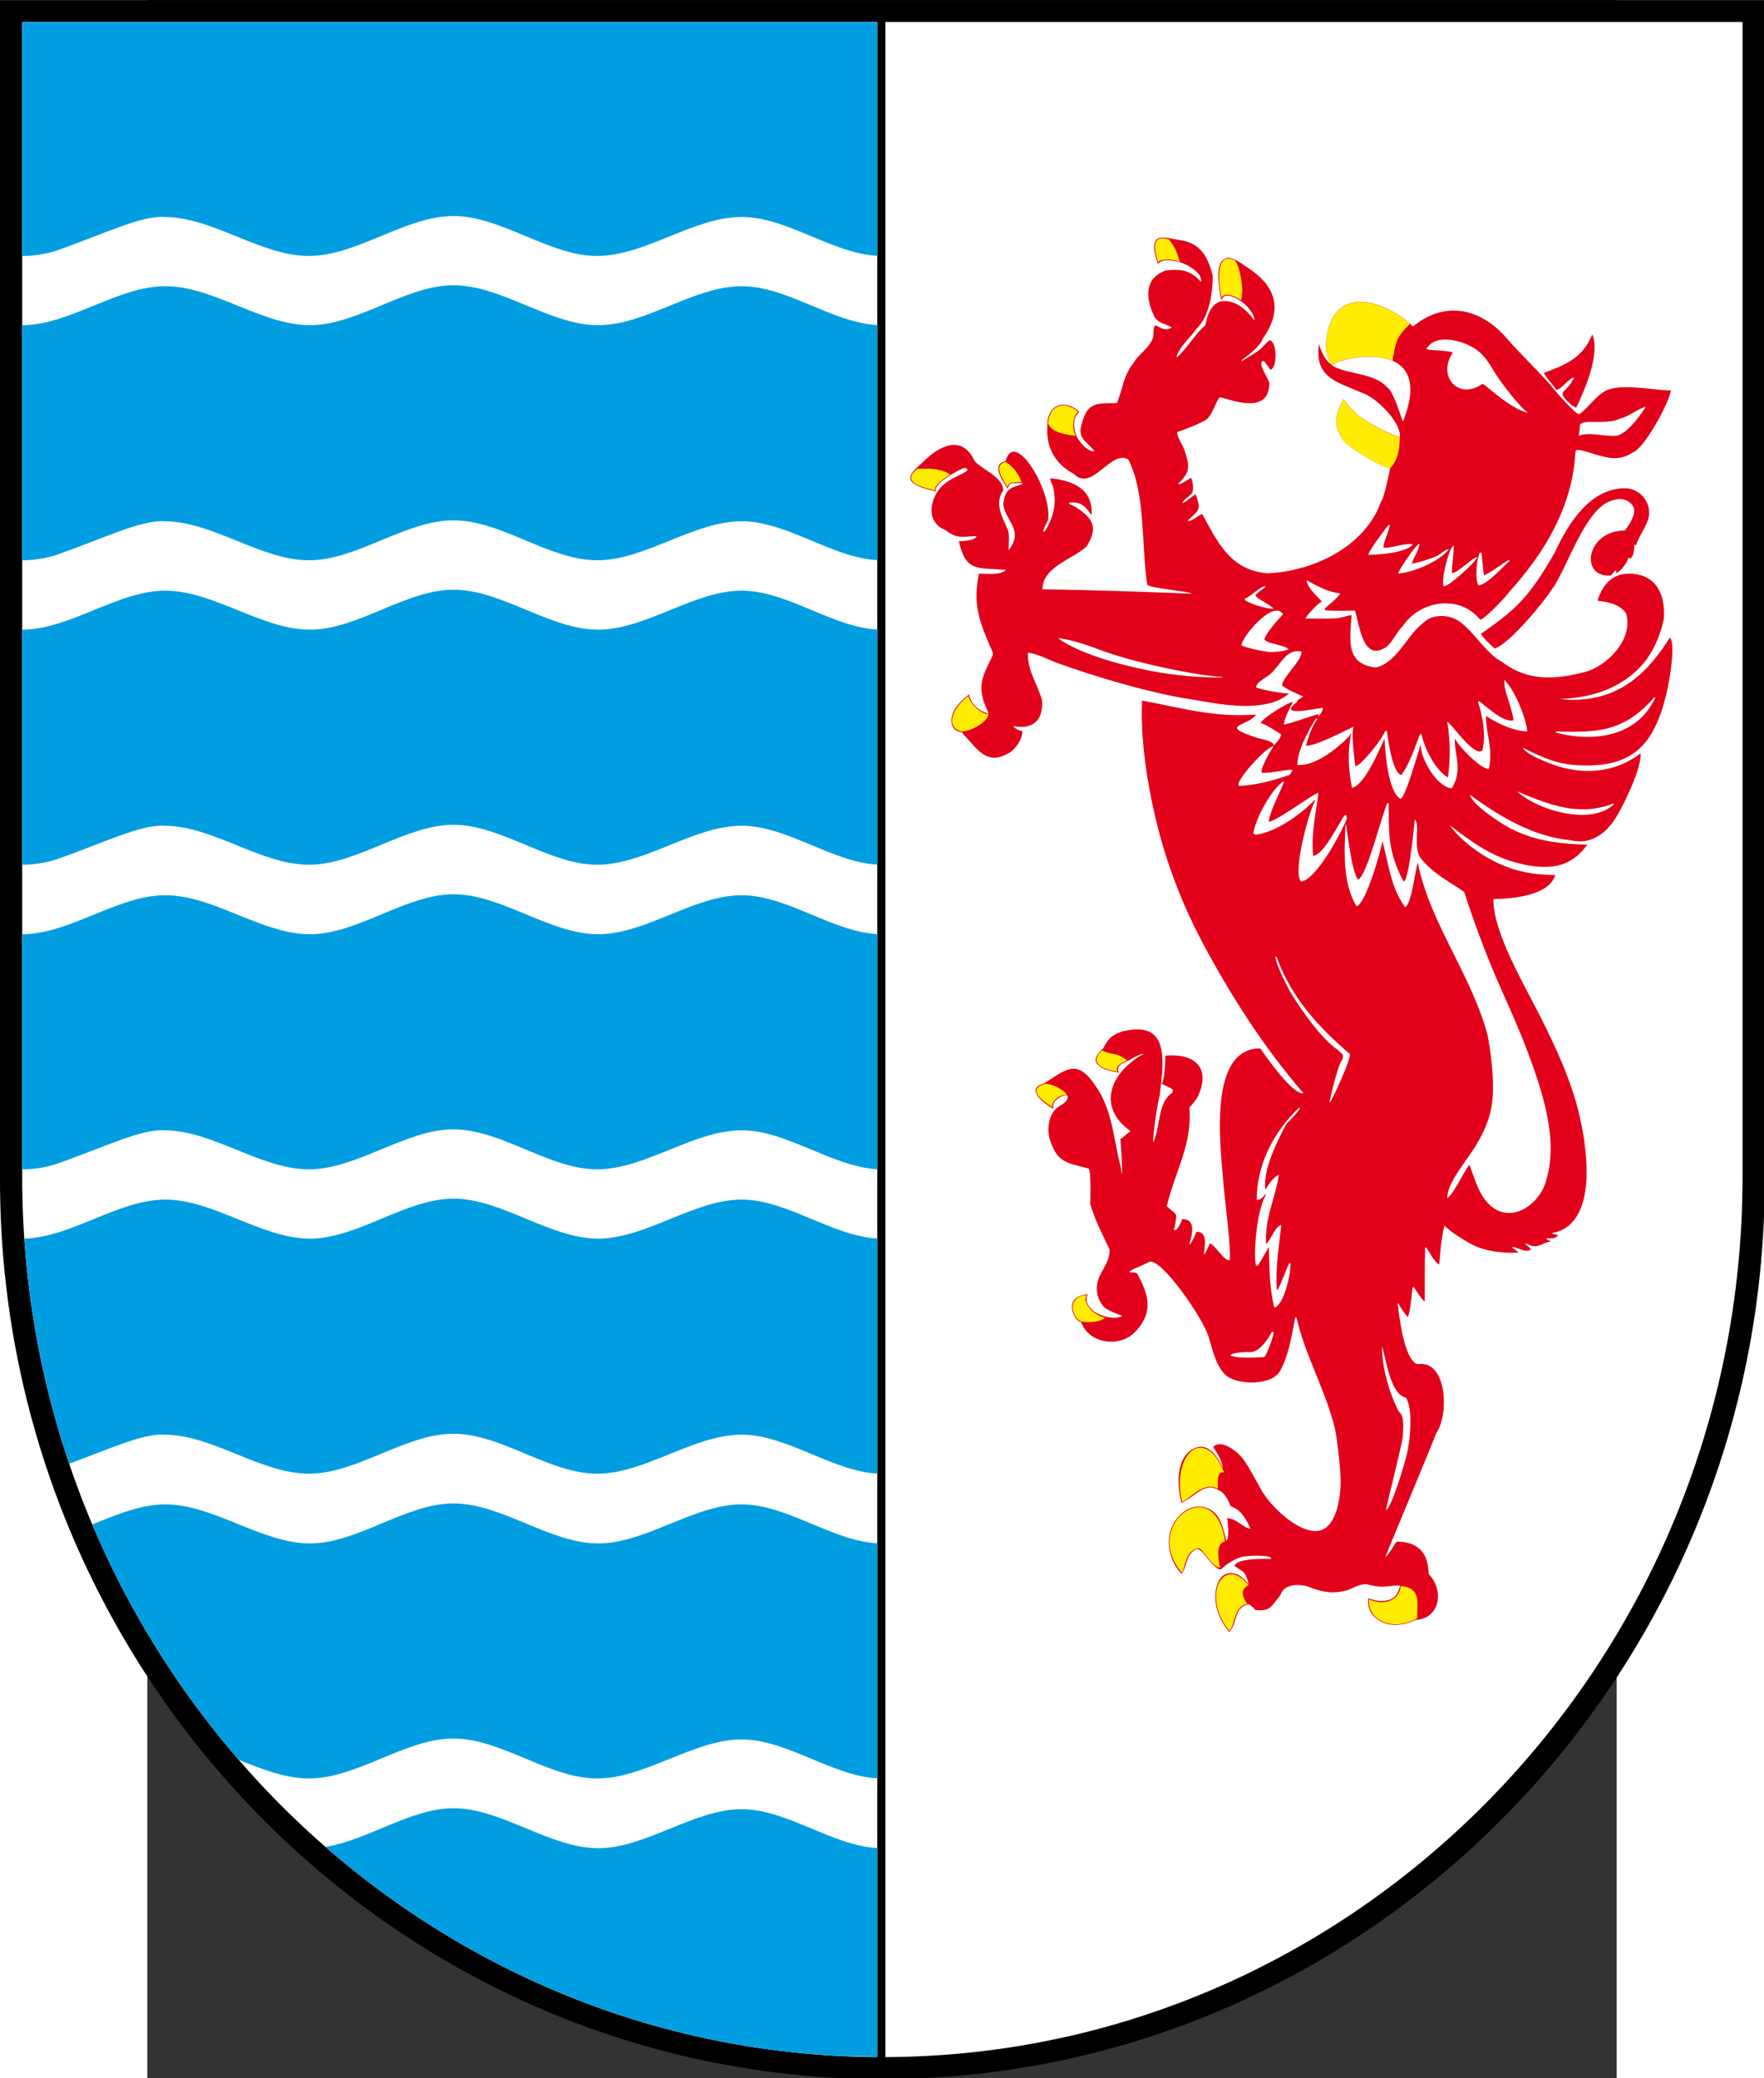 <?xml version="1.0" encoding="UTF-8" standalone="no"?>
<!-- Creator: CorelDRAW -->
<svg
        xmlns:dc="http://purl.org/dc/elements/1.1/"
        xmlns:cc="http://web.resource.org/cc/"
        xmlns:rdf="http://www.w3.org/1999/02/22-rdf-syntax-ns#"
        xmlns="http://www.w3.org/2000/svg"
        xmlns:sodipodi="http://sodipodi.sourceforge.net/DTD/sodipodi-0.dtd"
        xmlns:inkscape="http://www.inkscape.org/namespaces/inkscape"
        xml:space="preserve"
        width="744"
        height="876.489"
        style="shape-rendering:geometricPrecision; text-rendering:geometricPrecision; image-rendering:optimizeQuality; fill-rule:evenodd; clip-rule:evenodd"
        viewBox="0 0 210 297"
        id="svg2"
        sodipodi:version="0.32"
        inkscape:version="0.45.1"
        sodipodi:docname="POL powiat tczewski COA.svg"
        inkscape:output_extension="org.inkscape.output.svg.inkscape"
        sodipodi:docbase="C:\Users\Mistrz\Desktop\Herby"
        version="1.0"><rect x="0" y="0" width="210" height="297" fill="#333333" stroke="none"/><sodipodi:namedview
   inkscape:window-height="480"
   inkscape:window-width="640"
   inkscape:pageshadow="2"
   inkscape:pageopacity="0.0"
   guidetolerance="10.0"
   gridtolerance="10.0"
   objecttolerance="10.0"
   borderopacity="1.0"
   bordercolor="#666666"
   pagecolor="#ffffff"
   id="base" />
 <defs
   id="defs4">
  <style
   type="text/css"
   id="style6">
   
    .str0 {stroke:black;stroke-width:0.16}
    .fil5 {fill:none}
    .fil1 {fill:white}
    .fil0 {fill:black}
    .fil6 {fill:#009EE0}
    .fil2 {fill:#E2001A}
    .fil4 {fill:#FFEC00}
    .fil3 {fill:white}
   
  </style>
 </defs>
 <g
   id="Warstwa_x0020_1"
   transform="matrix(1.201,0,0,1.201,-21.053,-29.775)">
  <path
   class="fil0"
   d="M 210,165.202 C 210,224.132 162.832,272.198 105,272.198 C 47.167,272.198 0,224.133 0,165.202 L 0,24.802 L 210,24.802 L 210,165.202 z "
   id="path10"
   style="fill:#000000" />
  <path
   class="fil1"
   d="M 207.359,27.412 L 207.359,164.85 C 207.359,222.414 161.572,269.384 105.358,269.583 L 105.358,27.412 L 207.359,27.412 L 207.359,27.412 z M 104.396,269.58 C 48.294,269.245 2.64,222.331 2.64,164.851 L 2.64,27.413 L 104.396,27.413 L 104.396,269.581 L 104.396,269.58 z "
   id="path12"
   style="fill:#ffffff" />
  <path
   class="fil2"
   d="M 148.559,215.697 C 146.803,216.034 147.26,218.023 146.28,218.988 C 145.039,217.532 144.245,215.432 144.795,213.529 C 145.076,212.561 145.722,211.767 146.942,212.055 C 147.611,212.213 148.086,212.717 148.603,213.312 C 148.138,211.586 147.964,211.945 146.875,211.102 C 147.398,210.179 150.308,210.301 151.238,210.301 C 151.508,209.917 149.526,209.819 148.116,209.999 C 147.087,210.131 145.955,210.911 145.302,211.54 C 144.726,211.703 143.47,209.935 143.166,209.579 C 142.737,209.077 142.367,208.957 141.845,209.486 C 141.085,210.256 141.206,211.302 140.616,212.078 C 139.304,210.765 138.723,208.527 139.347,206.758 C 139.966,205.042 141.703,203.553 143.621,204.243 C 145.264,204.838 145.537,206.643 145.924,208.139 C 146.361,207.912 146.059,205.616 146.031,205.435 C 147.258,205.527 147.975,206.689 148.809,206.689 C 148.254,205.55 147.722,204.453 146.437,204.029 C 146.054,202.973 145.56,202.37 145.009,202.107 L 145.009,202.111 C 144.202,201.698 143.966,201.722 143.089,202.031 C 142.212,202.518 141.484,203.205 140.583,203.633 C 140.12,201.853 139.771,198.149 142.198,197.113 C 143.86,196.403 144.961,198.269 145.537,199.524 C 145.34,198.41 144.917,197.869 144.372,196.986 C 145.226,195.967 147.181,197.47 147.781,198.224 C 148.841,199.556 149.709,201.615 150.526,202.775 C 151.661,204.386 154.692,207.327 156.918,206.952 C 159.135,206.578 159.574,202.676 159.528,200.828 C 159.471,198.574 159.018,195.686 158.907,195.037 C 157.872,190.444 155.284,186.107 154.293,181.602 C 154.234,181.587 154.177,181.573 154.118,181.558 C 153.794,183.36 153.37,186.106 152.316,187.948 C 151.307,189.715 147.363,189.572 146.038,188.568 C 144.76,187.597 144.333,185.577 143.811,183.829 C 143.182,181.718 138.253,174.522 136.777,174.939 C 136.341,175.242 134.596,175.845 134.42,176.119 C 134.579,176.329 135.046,176.072 135.337,176.375 C 136.788,178.993 137.103,180.882 135.424,182.912 C 134.723,183.762 133.995,184.174 133.109,184.357 C 131.323,184.727 129.326,183.973 128.648,182.115 C 127.924,181.92 127.547,180.936 127.57,180.238 C 127.604,179.272 128.399,178.95 129.428,178.795 C 129.08,179.664 129.431,180.2 130.101,180.784 C 130.582,181.216 132.428,181.969 133.562,181.392 C 131.598,180.606 131.308,180.545 130.725,179.291 C 129.838,176.632 132.05,175.769 132.05,173.502 C 131.089,171.494 130.317,169.997 129.737,168.078 C 129.737,167.701 129.882,164.526 129.562,163.847 C 126.856,163.15 125.735,163.136 124.862,160.16 C 124.6,158.829 124.848,157 126.273,156.306 C 127.1,155.793 127.132,155.355 127.001,155.128 C 126.498,155.114 125.963,155.408 125.603,155.734 C 125.328,156.115 125.305,156.309 125.347,156.743 C 124.647,156.333 123.31,155.455 123.229,154.567 C 123.187,154.134 123.824,153.797 124.308,153.686 C 127.004,151.924 128.223,150.782 130.391,154.039 C 132.369,156.851 132.5,160.28 133.373,163.71 C 133.446,164.345 133.446,164.345 133.52,164.526 C 133.52,163.06 133.446,161.641 133.316,160.326 C 133.606,160.251 134.071,159.645 134.479,159.464 C 134.464,159.418 134.464,159.374 134.464,159.342 C 130.853,156.722 131.906,153.191 134.936,150.938 C 135.251,150.705 135.705,150.358 136.079,150.261 C 135.97,150.034 134.894,150.664 134.779,150.724 C 134.538,150.85 134.298,151 134.05,151.109 C 133.443,151.387 132.828,151.633 133.118,152.43 C 132.073,152.225 131.161,152.086 130.567,151.411 C 130.088,150.736 130.68,150.159 131.116,149.678 C 131.232,149.629 131.253,149.533 131.305,149.482 C 131.867,148.486 132.168,147.994 133.52,147.54 C 139.105,146.15 138.567,150.715 137.986,155.231 C 137.869,155.353 137.126,160.068 137.229,160.749 C 138.117,158.891 137.723,156.05 139.468,154.84 C 139.601,154.704 139.557,154.537 139.557,154.462 C 139.28,154.176 138.436,153.917 138.232,153.736 C 138.421,153.675 138.684,152.075 138.67,150.412 C 142.089,150.109 144.227,151.772 142.48,155.4 C 142.204,155.776 141.914,156.23 141.536,156.562 C 141.901,160.994 139.846,164.122 138.844,168.336 C 140.11,169.499 140.11,168.908 139.788,170.813 C 139.788,170.813 139.628,171.131 139.731,171.131 C 139.717,171.326 140.007,171.07 140.022,171.07 C 140.341,170.737 140.531,170.239 140.69,169.86 C 142.452,169.86 141.796,171.9 141.521,172.913 C 141.752,172.853 142.276,171.644 142.379,171.373 C 143.92,171.373 143.222,173.412 143.281,174.152 C 143.544,173.7 143.805,173.2 143.95,172.733 C 144.759,173.121 145.431,174.579 146.292,174.802 C 146.626,174.274 145.71,167.112 145.608,165.932 C 145.434,162.547 143.355,149.55 149.959,149.55 C 150.672,150.517 153.668,154.899 155.035,154.899 C 155.05,154.87 155.065,154.855 155.079,154.84 C 150.465,149.522 146.507,143.344 143.216,137.187 C 140.289,131.704 138.275,126.108 137.044,120.038 C 136.239,116.077 135.736,112.075 135.905,108.158 C 140.444,108.989 144.372,110.198 149.392,109.822 C 149.392,109.851 149.407,109.881 149.419,109.913 C 148.387,111.212 145.07,111.09 149.303,112.495 C 149.856,112.753 151.471,112.858 151.574,113.464 C 151.879,113.237 152.447,112.541 152.447,112.179 C 151.921,111.845 150.483,110.894 150.046,110.848 C 149.945,110.425 153.32,108.325 153.843,108.325 C 153.494,109.126 152.897,110.047 152.767,111.014 C 153.334,110.985 156.899,109.715 156.928,109.731 C 156.854,109.822 156.854,109.822 156.839,109.988 C 157.073,109.988 157.464,109.263 157.422,109.021 C 156.884,109.021 151.806,110.23 154.308,108.371 C 154.396,107.978 154.802,107.902 155.079,107.675 C 154.148,107.282 153.246,106.874 152.563,106.361 C 152.563,105.408 155.021,103.339 154.861,102.325 C 153.069,101.943 152.396,103.884 151.215,104.964 C 150.724,105.414 149.561,105.899 149.463,106.571 C 149.842,106.845 153.027,107.404 153.42,107.296 C 150.313,110.073 143.45,108.188 141.098,107.917 C 136.14,107.053 130.229,105.278 125.769,103.669 C 124.842,103.336 123.251,102.477 122.301,102.477 C 122.301,104.744 123.349,105.906 123.99,108.068 C 124.207,110.621 122.81,111.62 120.571,111.197 C 120.716,111.422 121.168,111.71 121.647,111.801 C 121.716,112.656 120.875,113.912 120.133,114.356 C 117.408,115.998 116.354,113.95 114.65,112.179 C 114.591,112.097 114.531,112.013 114.477,111.935 C 113.06,111.736 113.058,110.494 113.409,109.624 C 113.76,108.745 114.602,107.986 115.333,107.421 C 115.477,108.571 116.555,109.426 117.623,109.708 C 117.625,109.692 117.629,109.672 117.633,109.654 C 116.164,106.498 116.758,105.635 118.155,102.719 L 118.155,102.462 C 116.555,98.85 115.711,96.705 116.498,93.046 C 117.211,93.063 119.057,93.288 119.713,92.609 C 116.279,92.337 114.912,92.865 114.111,89.194 C 114.475,89.194 116.075,89.148 116.205,88.588 C 114.534,88.634 113.878,88.966 112.541,87.88 C 109.922,86.896 110.722,83.678 112.424,82.347 C 113.053,81.771 114.551,81.228 115.115,80.791 C 115.115,80.22 114.47,80.558 113.897,80.863 C 113.099,81.288 111.852,82.05 111.378,82.852 C 111.312,83.035 111.32,83.177 111.418,83.275 C 110.467,83.047 109.429,82.842 108.625,82.24 C 108.285,81.97 108.223,81.578 108.484,81.154 C 108.821,80.61 109.589,80.028 109.815,79.796 C 111.617,77.948 114.455,76.343 115.974,79.643 C 116.687,80.564 119.391,81.546 119.391,83.148 C 118.258,84.721 119.305,86.322 119.974,87.953 C 120.148,88.71 120.003,89.406 120.033,90.266 C 121.837,87.924 119.77,86.912 119.391,84.902 C 119.494,82.816 120.579,82.786 121.582,82.423 C 121.687,82.356 121.709,82.271 121.578,82.276 L 120.773,82.267 C 120.184,82.305 120.056,82.411 119.913,82.946 C 119.499,82.283 118.97,81.588 118.819,80.804 C 118.747,80.089 119.014,79.84 119.656,79.651 L 119.667,79.66 C 120.725,75.725 125.237,83.239 124.718,86.669 C 124.703,86.729 124.135,87.772 124.135,88.029 C 124.194,88.029 124.251,88.029 124.324,88.046 C 125.416,86.292 125.809,84.523 125.256,82.559 C 125.111,82.242 124.936,81.91 124.993,81.712 C 127.424,81.939 130.116,82.831 129.897,86.111 C 129.066,84.885 128.513,84.463 127.176,84.614 C 127.176,84.78 127.611,84.946 127.874,85.053 C 129.809,86.277 130.885,87.379 129.285,89.829 C 127.67,91.353 124.049,92.23 124.049,94.922 C 129.882,94.981 135.845,95.223 141.796,95.435 C 141.68,95.193 137.229,94.829 136.531,94.407 C 135.789,89.753 136.369,83.542 134.26,79.46 C 132.151,78.253 129.953,83.451 127.743,81.153 C 125.58,80.039 124.52,78.002 124.625,75.83 C 124.644,75.436 124.605,74.977 124.711,74.577 C 124.982,73.555 125.695,72.734 126.978,72.999 C 127.57,73.12 127.899,73.369 128.452,73.805 C 127.639,74.415 127.745,75.569 128.008,76.439 C 128.234,77.184 129.452,78.657 130.236,78.471 C 130.321,78.452 129.075,77.261 129.009,77.185 C 128.721,76.853 128.534,76.466 128.587,75.835 C 129.241,72.662 130.26,72.767 132.893,72.767 C 133.068,72.586 133.751,70.122 133.869,69.789 C 134.014,69.472 134.494,68.353 134.769,68.172 C 135.454,66.888 136.895,66.177 137.244,64.833 C 137.244,62.098 137.898,64.682 139.454,63.761 C 138.524,63.216 138.013,63.382 137.389,62.52 C 136.312,60.285 136.138,57.928 138.67,57.004 C 140.019,56.812 141.115,56.818 142.238,57.678 C 142.377,57.783 142.945,58.351 142.945,58.345 C 142.973,57.908 142.794,57.547 142.499,57.243 C 141.68,56.404 140.634,55.972 139.51,55.813 C 138.9,55.726 138.235,55.682 137.771,56.187 C 137.606,55.526 137.322,54.838 137.346,54.151 C 137.37,53.504 137.593,53.128 138.17,53.078 C 138.815,53.023 139.755,53.275 140.275,53.343 C 142.52,53.635 143.628,54.868 144.313,57.593 C 144.328,59.513 143.92,62.566 142.349,63.927 C 141.739,64.924 140.284,66.072 140.007,67.266 C 140.022,67.28 140.036,67.295 140.066,67.31 C 141.302,66.194 142.145,64.621 143.426,63.502 C 143.757,61.962 144.325,60.353 146.168,60.65 C 147.443,60.858 148.623,61.944 149.246,62.942 C 149.321,62.505 149.025,62.049 148.772,61.707 C 148.152,60.864 147.42,60.358 146.445,60.02 C 145.768,59.89 145.618,59.963 145.316,60.522 C 145.17,59.704 145.046,58.892 144.994,58.052 C 144.939,57.18 144.966,55.695 146.061,55.48 C 146.789,55.397 147.888,56.257 148.529,56.677 C 151.483,58.621 152.941,61.334 150.264,65.09 C 149.987,65.981 148.475,67.115 147.747,67.659 C 147.747,67.689 147.762,67.735 147.776,67.779 C 148.605,67.205 149.451,66.858 150.249,66.087 C 150.336,65.952 150.336,65.952 151.078,65.27 C 152.083,65.529 151.938,68.778 151.152,68.778 C 150.962,68.414 150.555,67.96 150.409,67.749 C 149.451,67.749 150.933,69.836 151.049,70.349 C 151.049,73.944 147.238,72.63 145.302,72.088 L 145.1,72.088 C 144.576,72.857 144.357,73.915 143.63,74.672 C 142.568,75.336 141.172,75.803 140.081,76.211 C 140.081,76.903 140.743,77.692 140.968,78.404 C 141.506,80.106 141.767,80.922 140.211,82.332 L 140.211,82.423 C 140.661,82.423 141.258,81.864 141.767,81.653 C 141.901,82.138 142.173,83.161 141.734,83.602 C 141.404,83.934 140.83,84.243 140.69,84.69 C 141.142,84.553 142.059,83.632 142.291,83.632 C 142.917,85.444 142.772,85.444 141.403,86.669 C 141.391,86.7 141.391,86.746 141.391,86.79 C 141.986,86.79 142.757,85.974 143.077,85.974 C 144.911,89.345 146.423,92.653 150.832,93.017 C 156.068,92.806 162.427,89.978 164.361,84.433 C 164.637,84.296 165.337,81.018 165.423,80.503 C 163.894,80.156 160.942,78.268 159.939,77.3 C 158.555,75.29 158.877,74.323 159.851,72.283 C 160.114,72.54 160.768,73.597 161.131,73.688 C 161.38,74.459 166.077,76.892 166.586,76.77 C 166.748,75.048 163.764,72.117 162.237,71.602 C 159.167,70.243 156.345,69.819 156.97,65.649 C 156.899,65.725 157.479,67.598 158.44,68.172 C 158.455,68.006 157.975,67.418 157.771,66.465 C 157.771,59.672 162.698,59.567 167.059,62.725 C 167.461,63.016 167.797,63.306 168.146,63.653 C 171.716,60.664 176.022,61.248 179.322,65.073 C 180.571,66.518 182.026,67.944 183.351,69.338 C 183.888,69.905 184.419,70.486 184.909,71.091 C 185.508,71.83 186.157,72.555 186.829,73.215 C 187.165,73.55 187.468,73.889 187.915,74.096 C 189.144,73.252 190.078,71.501 191.646,71.071 C 193.655,70.518 197.241,71.278 198.84,71.255 C 198.651,72.645 195.712,78.146 194.303,78.629 C 192.665,79.715 191.329,79.28 189.894,78.88 C 189.232,78.695 188.292,78.327 187.639,78.327 C 187.58,78.388 187.521,78.449 187.479,78.525 C 187.13,85.129 183.797,90.584 179.564,95.269 C 179.274,95.753 176.48,98.669 176.13,98.518 C 173.613,95.435 168.887,96.295 166.908,99.333 C 166.21,99.893 165.482,101.751 164.551,102.008 C 162.004,103.323 161.67,98.412 161.22,97.46 C 159.939,97.46 158.804,97.52 157.668,97.414 L 157.668,97.189 C 157.887,96.976 159.401,95.753 159.487,95.391 C 157.99,95.284 156.591,94.421 155.488,93.847 C 155.488,94.785 157.334,96.28 157.304,96.402 C 156.985,96.402 155.473,98.019 155.355,98.395 C 157.961,98.412 157.961,98.412 159.066,98.366 C 159.676,98.305 160.214,98.049 160.841,98.004 C 160.637,100.98 160.099,103.791 163.692,104.229 C 166.252,103.686 167.417,100.347 169.41,98.881 C 170.402,97.85 172.441,97.859 173.676,98.748 C 175.527,100.079 176.822,102.556 178.733,103.55 C 181.765,105.876 184.994,105.685 188.535,104.777 C 191.319,104.067 194.445,100.772 193.487,97.748 C 192.57,96.554 191.29,96.463 190.097,96.265 C 190.727,94.29 191.947,92.927 194.158,93.065 C 197.264,93.259 198.175,95.725 197.997,98.442 C 197.313,101.474 196.04,103.739 193.792,105.398 C 191.358,107.196 188.631,107.834 185.616,107.978 C 192.936,108.776 196.499,104.134 198.71,100.662 C 199.323,101.144 198.902,104.862 198.276,107.445 C 196.783,113.606 194.106,116.233 187.67,115.845 C 185.237,115.699 183.635,114.986 181.209,113.765 C 181.649,114.707 185.069,115.93 186.165,116.19 C 189.263,116.93 192.464,116.544 195.218,114.446 C 195.382,116.116 193.268,120.521 192.265,122.127 C 191.099,123.995 189.236,125.374 186.926,124.781 C 182.516,124.381 178.423,121.961 174.938,119.373 C 175.034,120.205 177.131,121.771 178.688,122.759 C 181.867,124.776 185.147,125.189 188.875,125.311 C 186.779,128.29 183.895,128.273 180.874,127.561 C 177.583,126.788 175.176,125.03 172.508,122.983 C 174.221,125.373 177.56,127.526 180.432,128.326 C 181.935,128.748 183.299,128.887 185.078,128.922 C 184.264,131.476 179.768,131.733 177.701,131.779 C 177.701,135.845 181.411,141.991 183.34,145.852 C 184.999,149.173 186.377,152.137 187.37,155.351 C 188.609,159.358 190.589,169.411 185.49,171.315 C 185.211,171.418 184.93,171.457 184.654,171.529 C 184.867,171.691 185.145,171.695 185.412,171.749 C 185.107,172.279 184.438,172.131 184.001,172.131 C 184.001,172.314 184.406,172.405 184.55,172.525 C 184.329,172.57 183.989,172.643 183.693,172.78 C 183.29,172.966 182.981,173.152 182.388,173.066 C 182.077,173.023 181.685,172.735 181.454,172.777 C 181.572,172.899 181.993,173.2 182.197,173.458 C 181.528,174.003 180.452,173.065 179.884,173.2 C 179.987,173.307 180.567,173.654 180.671,173.852 C 178.85,173.923 176.846,173.742 175.213,172.9 C 173.841,172.193 172.326,171.13 171.883,170.632 C 171.519,172.083 171.389,173.729 171.271,175.271 C 170.676,174.968 170.035,173.7 169.744,173.26 C 169.685,173.246 169.629,173.246 169.584,173.246 C 169.54,175.317 169.54,177.494 169.54,179.668 C 169.103,179.382 168.478,178.278 168.26,177.977 C 168.201,177.977 168.144,177.992 168.1,178.007 C 167.984,178.732 167.837,180.999 167.517,181.512 C 167.082,181.028 166.603,180.32 166.441,179.912 C 166.397,179.895 166.354,179.895 166.325,179.895 C 166.515,181.543 167.067,186.483 168.638,187.135 C 172.246,186.483 172.45,193.21 170.907,195.34 C 170.588,196.292 164.826,210.059 164.84,210.074 C 165.364,209.713 165.772,208.759 166.195,208.244 C 168.821,208.244 169.955,209.634 170.005,212.084 C 171.898,214.048 171.359,217.419 168.464,217.554 L 168.464,217.551 C 167.186,218.181 165.474,218.445 164.186,217.664 C 163.181,217.054 162.67,216.19 162.836,214.976 C 163.611,215.274 164.286,215.406 164.996,215.254 C 166.044,215.031 166.367,214.414 166.609,213.484 C 166.458,213.468 166.296,213.459 166.121,213.459 C 164.506,213.655 164.057,213.686 162.572,213.293 C 161.771,213.293 161.001,213.777 160.345,214.018 C 158.368,214.576 157.043,214.138 155.399,213.504 C 154.266,213.308 152.781,213.308 152.373,214.607 C 151.297,215.878 151.223,216.603 149.392,216.376 C 149.298,216.279 148.703,215.618 148.559,215.697 L 148.559,215.697 z M 177.863,101.962 C 177.295,101.464 176.524,100.755 176.219,100.225 C 180.203,97.414 181.819,96.161 185.048,90.479 C 186.656,86.979 189.287,82.885 193.377,82.897 C 195.38,82.903 196.697,84.953 196.116,86.626 C 195.718,87.773 195.017,88.621 194.679,89.707 C 194.593,89.631 194.593,89.631 194.475,89.617 C 194.462,89.964 194.475,91.144 193.895,91.295 L 193.895,91.158 L 193.777,91.158 C 193.661,91.718 192.86,92.821 192.324,93.002 L 192.324,92.653 C 192.15,92.653 191.872,93.137 191.668,93.273 C 189.406,93.441 188.858,91.501 189.634,89.999 C 190.37,88.574 191.797,87.924 193.357,87.924 C 194.256,86.74 194.784,85.612 194.247,84.901 C 193.305,83.65 191.495,84.243 190.525,85.073 C 187.949,87.275 186.267,92.811 184.64,94.966 C 183.711,96.478 179.52,101.495 177.863,101.962 L 177.863,101.962 z M 183.726,69.169 C 186.343,68.172 188.307,67.432 189.485,64.577 C 190.431,66.888 188.642,71.075 187.565,73.312 C 187.319,73.175 187.079,73.067 186.875,72.876 C 185.006,71.116 186.365,71.798 187.305,69.746 C 186.838,69.594 185.805,71.18 185.194,71.18 C 184.923,70.753 183.793,69.491 183.726,69.169 L 183.726,69.169 z "
   id="path14"
   style="fill:#e2001a" />
  <path
   class="fil3"
   d="M 166.908,74.896 C 166.616,74.08 165.743,71.24 165.089,70.907 C 163.59,69.185 160.608,69.381 158.703,68.399 C 157.029,67.959 171.374,63.684 166.994,74.852 C 166.965,74.867 166.938,74.881 166.908,74.896 z "
   id="path16"
   style="fill:#ffffff" />
  <path
   class="fil4"
   d="M 127.922,181.383 C 127.912,181.351 128.242,181.978 128.791,182.064 C 129.64,182.199 130.948,182.123 131.512,181.593 C 130.098,181.28 128.75,179.836 129.299,178.904 C 128.048,179.003 127.186,179.785 127.922,181.383 L 127.922,181.383 z "
   id="path18"
   style="fill:#ffec00" />
  <path
   class="fil4"
   d="M 131.136,149.787 C 131.609,150.031 131.76,150.088 132.736,150.254 C 133.245,150.353 133.869,150.771 134.124,150.983 C 132.851,151.517 132.807,151.908 132.984,152.314 C 130.503,151.947 129.836,150.977 131.136,149.787 z "
   id="path20"
   style="fill:#ffec00" />
  <path
   class="fil4"
   d="M 145.648,199.978 C 145.122,199.995 144.847,200.079 144.921,201.98 C 143.314,200.908 141.382,203.345 140.65,203.505 C 139.384,197.825 143.22,194.469 145.488,199.594 C 145.543,199.718 145.595,199.846 145.648,199.978 L 145.648,199.978 z "
   id="path22"
   style="fill:#ffec00" />
  <path
   class="fil4"
   d="M 148.557,213.381 C 148.608,213.44 148.524,213.341 148.572,213.404 C 148.137,213.701 147.357,214.151 148.429,215.65 C 146.788,215.894 146.942,218.4 146.284,218.846 C 142.928,214.805 145.515,209.712 148.557,213.381 z "
   id="path24"
   style="fill:#ffec00" />
  <path
   class="fil4"
   d="M 145.768,208.223 C 144.778,208.41 144.86,209.918 145.196,211.358 C 144.197,211.299 143.114,208.976 142.61,209.039 C 140.938,209.245 141.033,211.703 140.62,211.928 C 135.738,206.065 144.671,199.854 145.768,208.223 L 145.768,208.223 z "
   id="path26"
   style="fill:#ffec00" />
  <path
   class="fil4"
   d="M 124.358,153.759 C 125.275,153.734 126.696,154.569 126.934,155.052 C 125.592,155.172 125.117,156.091 125.241,156.564 C 123.41,155.364 122.459,154.306 124.358,153.759 L 124.358,153.759 z "
   id="path28"
   style="fill:#ffec00" />
  <path
   class="fil4"
   d="M 168.653,217.358 C 168.59,215.655 169.254,213.76 166.687,213.528 C 166.452,215.488 164.365,215.817 162.921,215.101 C 162.643,217.469 165.588,219.086 168.653,217.358 z "
   id="path30"
   style="fill:#ffec00" />
  <polyline
   class="fil5 str0"
   points="105.004,26.512 104.882,45.273 104.882,51.524 104.882,57.777 104.882,70.283 104.882,89.041 104.882,101.549 104.882,107.802 104.882,126.562 104.882,132.815 104.882,170.333 104.882,189.092 104.882,207.85 104.882,220.358 104.882,232.863 104.882,239.117 104.882,245.371 104.882,270.383 "
   id="polyline32"
   style="fill:none;stroke:#000000;stroke-width:0.16" />
  <path
   class="fil4"
   d="M 114.463,111.846 C 114.496,111.854 114.955,111.81 115.575,111.577 C 116.536,111.217 117.552,110.418 117.632,109.802 C 116.204,109.554 115.207,107.998 115.266,107.59 C 113.401,108.938 112.352,111.32 114.463,111.846 z M 109.191,80.568 C 109.21,80.559 109.567,80.59 110.253,80.569 C 111.098,80.542 112.257,80.704 113.061,81.247 C 111.833,82.05 111.054,82.792 111.294,83.154 C 108.924,82.641 107.419,81.915 109.191,80.568 z M 119.648,79.749 C 120.525,80.233 121.377,81.381 121.55,82.187 C 120.294,82.104 119.949,82.313 119.882,82.729 C 118.873,81.167 118.412,80.111 119.648,79.749 z M 124.707,75.13 C 124.983,76.023 126.176,76.452 127.988,76.66 C 127.428,75.388 127.847,74 128.305,73.807 C 126.88,72.543 124.994,72.697 124.707,75.13 L 124.707,75.13 z M 139.078,53.275 C 139.766,54.039 140.109,54.916 140.397,55.959 C 139.188,55.502 138.001,55.645 137.812,56.011 C 137.188,54.026 137.202,52.727 139.078,53.275 z M 147.737,58.322 C 147.859,59.109 147.863,59.849 147.679,60.502 C 146.486,59.745 145.548,59.655 145.359,60.261 C 144.732,56.98 145.105,54.855 146.966,55.776 C 147.26,56.232 147.445,56.795 147.567,57.353 C 147.64,57.683 147.697,58.004 147.737,58.322 L 147.737,58.322 z M 166.576,76.793 C 166.565,78.452 166.246,79.693 165.424,80.521 C 163.895,80.172 160.943,78.284 159.94,77.317 C 158.556,75.306 158.878,74.341 159.851,72.299 C 160.114,72.556 160.768,73.613 161.132,73.706 C 161.38,74.476 166.078,76.908 166.576,76.793 L 166.576,76.793 z M 165.741,67.724 C 165.64,67.719 166.114,65.56 166.181,65.528 C 166.297,64.864 167.257,63.838 167.737,63.384 L 167.737,63.263 C 163.226,59.59 157.772,59.334 157.772,66.481 C 157.976,67.433 158.455,68.022 158.44,68.193 C 158.449,68.346 158.495,68.302 158.604,68.21 C 158.958,67.734 163.121,66.554 165.741,67.724 z "
   id="path34"
   style="fill:#ffec00" />
  <path
   class="fil3"
   d="M 187.856,76.65 C 187.988,76.076 188.003,75.502 188.018,75.395 C 188.178,74.579 191.363,75.395 192.745,74.609 C 193.807,74.383 194.797,73.521 195.829,73.174 C 195.685,73.553 193.632,76.589 192.251,76.65 C 190.869,76.741 189.095,76.167 187.856,76.65 z M 176.379,70.5 C 173.439,72.463 171.04,69.503 172.859,66.796 C 172.844,66.767 172.829,66.736 172.829,66.706 C 171.286,66.342 169.177,66.586 169.89,66.118 C 170.785,64.729 173.237,65.13 174.828,65.895 C 176.763,66.823 177.22,68.184 178.355,69.853 C 179.206,71.105 181.42,73.856 181.892,73.915 C 179.64,73.525 176.382,70.129 176.379,70.5 L 176.379,70.5 z M 162.82,90.825 C 162.747,90.764 162.936,90.749 162.877,90.689 C 162.877,90.327 164.9,87.681 165.205,87.274 C 165.263,87.259 165.322,87.259 165.38,87.259 C 165.322,87.953 164.536,89.479 164.637,89.963 C 165.713,90.039 167.024,89.389 168.145,89.572 C 167.272,90.629 163.968,90.796 162.82,90.825 L 162.82,90.825 z M 166.37,93.045 C 166.37,92.774 168.464,89.572 168.916,89.496 C 168.887,90.251 168.201,91.067 168.014,91.882 C 168.481,91.791 170.126,91.378 171.048,90.919 C 171.401,90.743 172.053,90.088 172.422,90.175 C 171.155,91.687 168.145,92.911 166.37,93.045 L 166.37,93.045 z M 175.927,94.467 C 175.477,93.529 175.737,91.294 176.087,90.569 L 176.291,90.569 C 176.379,91.46 176.48,92.352 176.583,93.258 C 177.426,92.925 178.721,91.882 179.55,91.428 C 179.58,91.46 179.609,91.49 179.636,91.519 C 178.852,92.247 176.989,94.345 175.927,94.467 L 175.927,94.467 z M 171.809,94.543 C 171.389,94.103 172.466,89.721 173.002,89.721 C 173.002,90.749 172.771,91.822 172.771,93.001 C 173.469,93.001 175.403,90.976 175.796,91.113 C 175.519,91.763 172.218,94.753 171.809,94.543 z "
   id="path36"
   style="fill:#ffffff" />
  <path
   class="fil3"
   d="M 151.326,97.232 C 150.365,97.141 148.794,96.658 148.141,96.204 C 148.126,96.145 148.111,96.084 148.111,96.038 C 148.706,95.886 149.945,94.558 150.54,94.558 C 150.555,94.572 150.569,94.587 150.599,94.618 C 150.22,94.951 149.623,95.283 149.392,95.647 C 149.507,96.008 150.962,96.658 151.53,97.171 C 151.398,97.247 151.398,97.247 151.326,97.232 L 151.326,97.232 z M 147.443,118.312 C 146.772,117.966 150.7,113.598 151.53,113.598 C 151.166,114.219 149.959,116.182 150.134,116.757 C 151.253,116.817 152.519,116.439 153.799,116.38 C 153.755,116.576 153.595,116.878 153.421,117.013 C 151.394,117.713 149.607,118.206 147.443,118.312 L 147.443,118.312 z M 164.929,204.482 C 164.885,204.467 166.819,196.668 166.923,195.852 C 166.964,194.917 167.183,193.268 166.456,192.77 C 165.337,190.64 164.42,187.435 164.462,184.987 C 164.944,186.514 165.438,190.745 167.314,191.108 C 168.018,192.255 167.928,195.034 167.545,197.251 C 167.33,198.507 165.542,204.38 164.929,204.482 L 164.929,204.482 z M 151.078,102.386 C 149.945,102.235 148.679,101.978 147.732,101.599 C 147.732,100.633 151.516,96.055 152.678,97.882 C 152.184,98.412 150.468,100.3 150.468,100.921 C 150.977,101.448 152.838,101.524 153.349,102.054 C 152.823,102.325 151.575,102.386 151.078,102.386 L 151.078,102.386 z M 180.538,118.965 C 184.266,120.531 187.888,122.009 191.96,120.413 C 191.988,120.445 192.017,120.474 192.047,120.506 C 189.333,123.104 182.885,121.196 180.538,118.965 L 180.538,118.965 z M 185.166,111.966 L 185.166,111.83 C 190.156,111.998 193.313,111.844 196.862,107.765 L 196.992,107.765 C 194.773,112.741 189.093,113.064 185.166,111.966 L 185.166,111.966 z M 166.571,119.81 C 165.148,118.827 164.84,114.265 164.755,112.692 C 164.098,114.067 162.456,118.148 160.883,118.556 C 160.429,116.075 160.341,114.402 160.797,112.013 C 160.738,112.042 160.738,112.042 160.564,112.389 C 159.167,113.84 156.491,116.001 154.381,115.821 C 154.381,114.097 155.691,111.725 156.593,110.305 L 156.724,110.305 C 156.736,110.32 156.751,110.349 156.766,110.381 C 156.186,110.984 155.662,112.647 155.399,113.508 C 156.447,113.72 161.058,111.212 161.131,111.256 C 160.724,111.468 161.161,115.232 161.292,115.987 C 162.078,115.806 164.637,112.54 164.814,111.785 L 165.045,111.785 C 165.148,112.602 165.656,116.666 166.733,117.03 C 167.635,115.941 168.478,113.493 168.958,112.179 C 169.017,112.162 169.089,112.147 169.162,112.132 C 169.452,113.75 170.786,116.435 172.303,117.316 C 172.589,114.994 172.615,113.091 172.217,110.682 C 172.581,110.682 175.563,115.154 176.421,114.037 C 176.828,112.088 176.45,110.108 175.897,108.371 C 175.897,108.309 175.912,108.249 175.927,108.189 C 176.743,108.688 178.822,110.833 180.103,110.5 C 179.928,108.945 178.881,106.859 179.011,105.71 C 180.162,106.754 181.558,110.032 181.747,111.83 C 180.147,111.83 178.021,110.787 176.828,109.988 C 176.828,112.223 177.701,113.72 177.163,116.304 C 176.175,116.304 173.528,113.554 173.221,112.811 C 173.178,112.782 173.149,112.753 173.119,112.738 C 173.119,114.883 174.066,116.439 172.756,118.615 C 170.742,118.336 168.854,114.612 169.089,113.251 C 169.046,113.327 167.112,120.369 166.571,119.81 L 166.571,119.81 z M 136.935,104.627 C 132.877,103.844 128.347,102.494 125.94,100.769 C 125.735,100.678 127.64,100.86 130.711,102.054 C 134.813,103.654 142.495,105.195 145.479,105.364 C 145.464,105.379 145.449,105.393 145.435,105.423 C 142.751,105.421 139.876,105.195 136.935,104.627 L 136.935,104.627 z M 146.467,186.135 C 146.467,186.076 146.481,186.016 146.496,185.969 C 147.019,185.742 147.907,185.684 148.605,185.684 C 150.105,185.879 151.326,183.25 151.37,183.28 L 151.575,183.28 C 151.575,183.734 150.817,185.849 150.453,186.287 C 149.158,186.333 147.573,186.467 146.467,186.135 z M 151.646,180.407 C 151.021,177.855 151.063,175.678 150.992,173.17 C 150.599,173.82 150.134,174.726 149.667,175.407 C 149.596,175.407 149.522,175.422 149.463,175.437 C 149.099,173.729 149.623,168.575 150.658,166.958 C 150.613,166.943 150.569,166.929 150.54,166.929 C 150.35,167.231 149.901,167.654 149.552,167.564 C 149.552,163.272 151.631,159.417 154.556,156.637 C 154.6,156.623 154.643,156.608 154.701,156.591 C 154.628,157.016 153.421,158.165 153.086,158.526 C 152.054,160.4 150.205,164.149 150.584,166.355 C 150.992,165.734 151.501,164.857 152.184,164.601 C 151.791,167.337 150.498,169.618 150.658,172.823 C 151.282,172.293 151.734,170.708 152.476,170.556 C 152.199,173.17 151.763,175.544 151.936,178.263 C 151.966,178.263 151.995,178.263 152.025,178.278 C 152.548,177.371 152.97,176.026 153.421,175.09 C 153.465,175.09 153.509,175.09 153.551,175.104 C 153.639,176.299 152.838,180.002 151.646,180.407 L 151.646,180.407 z M 158.324,155.927 C 158.28,155.912 158.236,155.912 158.206,155.912 C 158.31,155.353 159.283,151.242 159.706,150.956 C 160.025,150.17 159.632,150.23 159.241,149.762 C 157.189,148.386 154.746,144.835 153.521,142.81 C 153,141.782 151.864,139.681 151.776,138.623 L 151.894,138.623 C 153.731,143.739 157.166,147.224 160.637,150.23 C 160.654,151.078 158.934,154.756 158.324,155.927 L 158.324,155.927 z M 154.831,129.707 C 153.77,128.606 155.763,121.351 156.491,120.096 C 156.476,120.052 156.476,120.005 156.476,119.976 C 155.397,121.065 152.393,123.71 149.419,124.131 C 149.261,124.011 149.261,124.011 149.144,123.996 C 149.377,122.152 151.385,118.6 152.767,117.738 C 152.767,117.785 152.767,117.829 152.782,117.875 C 152.184,119.446 151.341,120.777 150.962,122.531 C 151.326,122.907 156.242,119.282 156.884,119.116 C 156.636,121.578 155.982,123.83 156.272,126.639 C 157.567,126.473 159.182,122.939 160.011,121.805 C 160.07,121.79 160.129,121.79 160.185,121.79 C 160.214,121.91 160.244,122.03 160.288,122.152 C 160.07,122.939 156.826,129.415 154.831,129.707 z M 177.674,168.506 C 175.968,167.292 175.443,164.815 174.85,163.377 C 174.167,164.283 173.002,166.839 172.217,167.383 C 172.217,165.767 173.828,163.793 175.089,161.934 C 176.454,159.919 177.462,157.794 177.626,155.332 C 177.801,152.722 177.364,149.835 177.018,147.947 C 175.547,142.509 172.415,137.742 170.312,132.598 C 169.588,130.827 168.968,128.847 168.712,127.457 C 168.464,127.985 167.94,132.655 167.183,132.729 C 165.394,130.147 165.293,127.638 164.506,124.888 C 164.346,125.931 162.543,132.368 161.422,132.639 C 159.706,129.754 159.981,125.946 160.114,122.831 C 160.259,122.741 160.768,128.574 161.625,129.465 C 162.702,128.906 164.42,121.774 165.089,120.369 L 165.249,120.369 C 165.293,123.965 165.103,126.005 166.994,129.648 C 167.591,130.025 168.26,123.42 168.348,122.319 C 169.079,122.888 168.014,125.692 169.176,127.058 C 170.749,128.909 172.583,129.765 174.24,130.931 C 175.245,134.073 176.758,138.264 178.57,142.349 C 179.727,144.956 180.84,147.415 181.84,150.102 C 183,153.22 184.062,156.307 184.437,159.727 C 184.649,161.673 184.506,163.747 183.887,165.611 C 183.09,168.016 180.151,170.27 177.674,168.506 z "
   id="path38"
   style="fill:#ffffff" />
  <path
   class="fil6"
   d="M 38.738,244.567 C 43.815,243.745 48.894,239.968 53.97,239.968 C 59.704,239.968 65.438,244.725 71.173,244.725 C 76.869,244.725 82.565,240.082 88.262,240.082 C 93.639,240.082 99.017,244.418 104.397,244.709 L 104.397,269.555 L 99.748,269.434 L 96.25,269.198 C 91.513,268.784 86.864,268.042 82.331,266.986 L 79.478,266.28 L 74.852,264.936 C 74.7,264.887 74.548,264.839 74.396,264.79 L 70.402,263.407 C 70.031,263.27 69.661,263.13 69.292,262.989 L 66.155,261.725 C 65.469,261.436 64.788,261.139 64.109,260.835 L 62.079,259.897 C 61.05,259.408 60.029,258.902 59.018,258.379 L 58.037,257.866 C 51.106,254.183 44.637,249.71 38.738,244.567 L 38.738,244.567 z M 10.984,206.198 C 13.882,205.017 16.78,203.811 19.678,203.811 C 25.414,203.811 31.148,208.456 36.883,208.456 C 42.579,208.456 48.273,203.697 53.97,203.697 C 59.704,203.697 65.438,208.456 71.173,208.456 C 76.869,208.456 82.565,203.811 88.262,203.811 C 93.639,203.811 99.017,208.15 104.397,208.441 L 104.397,236.414 C 99.017,236.123 93.639,231.784 88.262,231.784 C 82.525,231.784 76.791,236.429 71.057,236.429 C 65.361,236.429 59.666,231.673 53.97,231.673 C 48.236,231.673 42.501,236.429 36.765,236.429 C 33.983,236.429 31.2,235.334 28.417,234.209 C 21.245,225.93 15.33,216.487 10.984,206.198 L 10.984,206.198 z M 2.897,172.181 C 8.49,172.035 14.085,167.542 19.678,167.542 C 25.414,167.542 31.148,172.185 36.883,172.185 C 42.579,172.185 48.273,167.429 53.97,167.429 C 59.704,167.429 65.438,172.185 71.173,172.185 C 76.869,172.185 82.565,167.542 88.262,167.542 C 93.639,167.542 99.017,171.88 104.397,172.17 L 104.397,200.144 C 99.017,199.853 93.639,195.515 88.262,195.515 C 82.525,195.515 76.791,200.159 71.057,200.159 C 65.361,200.159 59.666,195.402 53.97,195.402 C 48.236,195.402 42.501,200.159 36.765,200.159 C 31.03,200.159 25.296,195.515 19.562,195.515 C 17.032,195.352 13.078,197.188 8.239,198.972 C 5.365,190.478 3.532,181.493 2.897,172.181 L 2.897,172.181 z M 2.641,135.965 C 8.32,135.953 13.998,131.322 19.678,131.322 C 25.414,131.322 31.148,135.965 36.883,135.965 C 42.579,135.965 48.273,131.208 53.97,131.208 C 59.704,131.208 65.438,135.965 71.173,135.965 C 76.869,135.965 82.565,131.322 88.262,131.322 C 93.639,131.322 99.017,135.659 104.397,135.95 L 104.397,163.925 C 99.017,163.634 93.639,159.296 88.262,159.296 C 82.525,159.296 76.791,163.94 71.057,163.94 C 65.361,163.94 59.666,159.184 53.97,159.184 C 48.236,159.184 42.501,163.94 36.765,163.94 C 31.03,163.94 25.296,159.296 19.562,159.296 C 16.78,159.117 12.28,161.352 6.773,163.282 C 5.48,163.734 3.711,163.962 2.643,163.94 L 2.641,135.965 L 2.641,135.965 z M 2.641,99.721 C 8.32,99.71 13.998,95.079 19.678,95.079 C 25.414,95.079 31.148,99.721 36.883,99.721 C 42.579,99.721 48.273,94.965 53.97,94.965 C 59.704,94.965 65.438,99.721 71.173,99.721 C 76.869,99.721 82.565,95.079 88.262,95.079 C 93.639,95.079 99.017,99.416 104.397,99.707 L 104.397,127.68 C 99.017,127.389 93.639,123.054 88.262,123.054 C 82.525,123.054 76.791,127.695 71.057,127.695 C 65.361,127.695 59.666,122.94 53.97,122.94 C 48.236,122.94 42.501,127.695 36.765,127.695 C 31.03,127.695 25.296,123.054 19.562,123.054 C 16.78,122.873 12.28,125.108 6.773,127.038 C 5.48,127.491 3.709,127.718 2.641,127.695 L 2.641,99.721 L 2.641,99.721 z M 2.641,63.49 C 8.32,63.478 13.998,58.848 19.678,58.848 C 25.414,58.848 31.148,63.49 36.883,63.49 C 42.579,63.49 48.273,58.734 53.97,58.734 C 59.704,58.734 65.438,63.49 71.173,63.49 C 76.869,63.49 82.565,58.848 88.262,58.848 C 93.639,58.848 99.017,63.185 104.397,63.475 L 104.397,91.449 C 99.017,91.158 93.639,86.821 88.262,86.821 C 82.525,86.821 76.791,91.464 71.057,91.464 C 65.361,91.464 59.666,86.708 53.97,86.708 C 48.236,86.708 42.501,91.464 36.765,91.464 C 31.03,91.464 25.296,86.821 19.562,86.821 C 16.78,86.64 12.28,88.876 6.773,90.805 C 5.48,91.26 3.709,91.487 2.641,91.464 L 2.641,63.49 L 2.641,63.49 z M 104.397,55.237 C 99.017,54.946 93.639,50.611 88.262,50.611 C 82.525,50.611 76.791,55.252 71.057,55.252 C 65.36,55.252 59.666,50.497 53.97,50.497 C 48.236,50.497 42.501,55.252 36.765,55.252 C 31.03,55.252 25.296,50.611 19.562,50.611 C 16.78,50.43 12.28,52.665 6.773,54.596 C 5.479,55.05 3.708,55.277 2.64,55.253 L 2.64,27.428 L 104.396,27.428 L 104.396,55.237 L 104.397,55.237 z "
   id="path40"
   style="fill:#009ee0" />
 </g>
</svg>